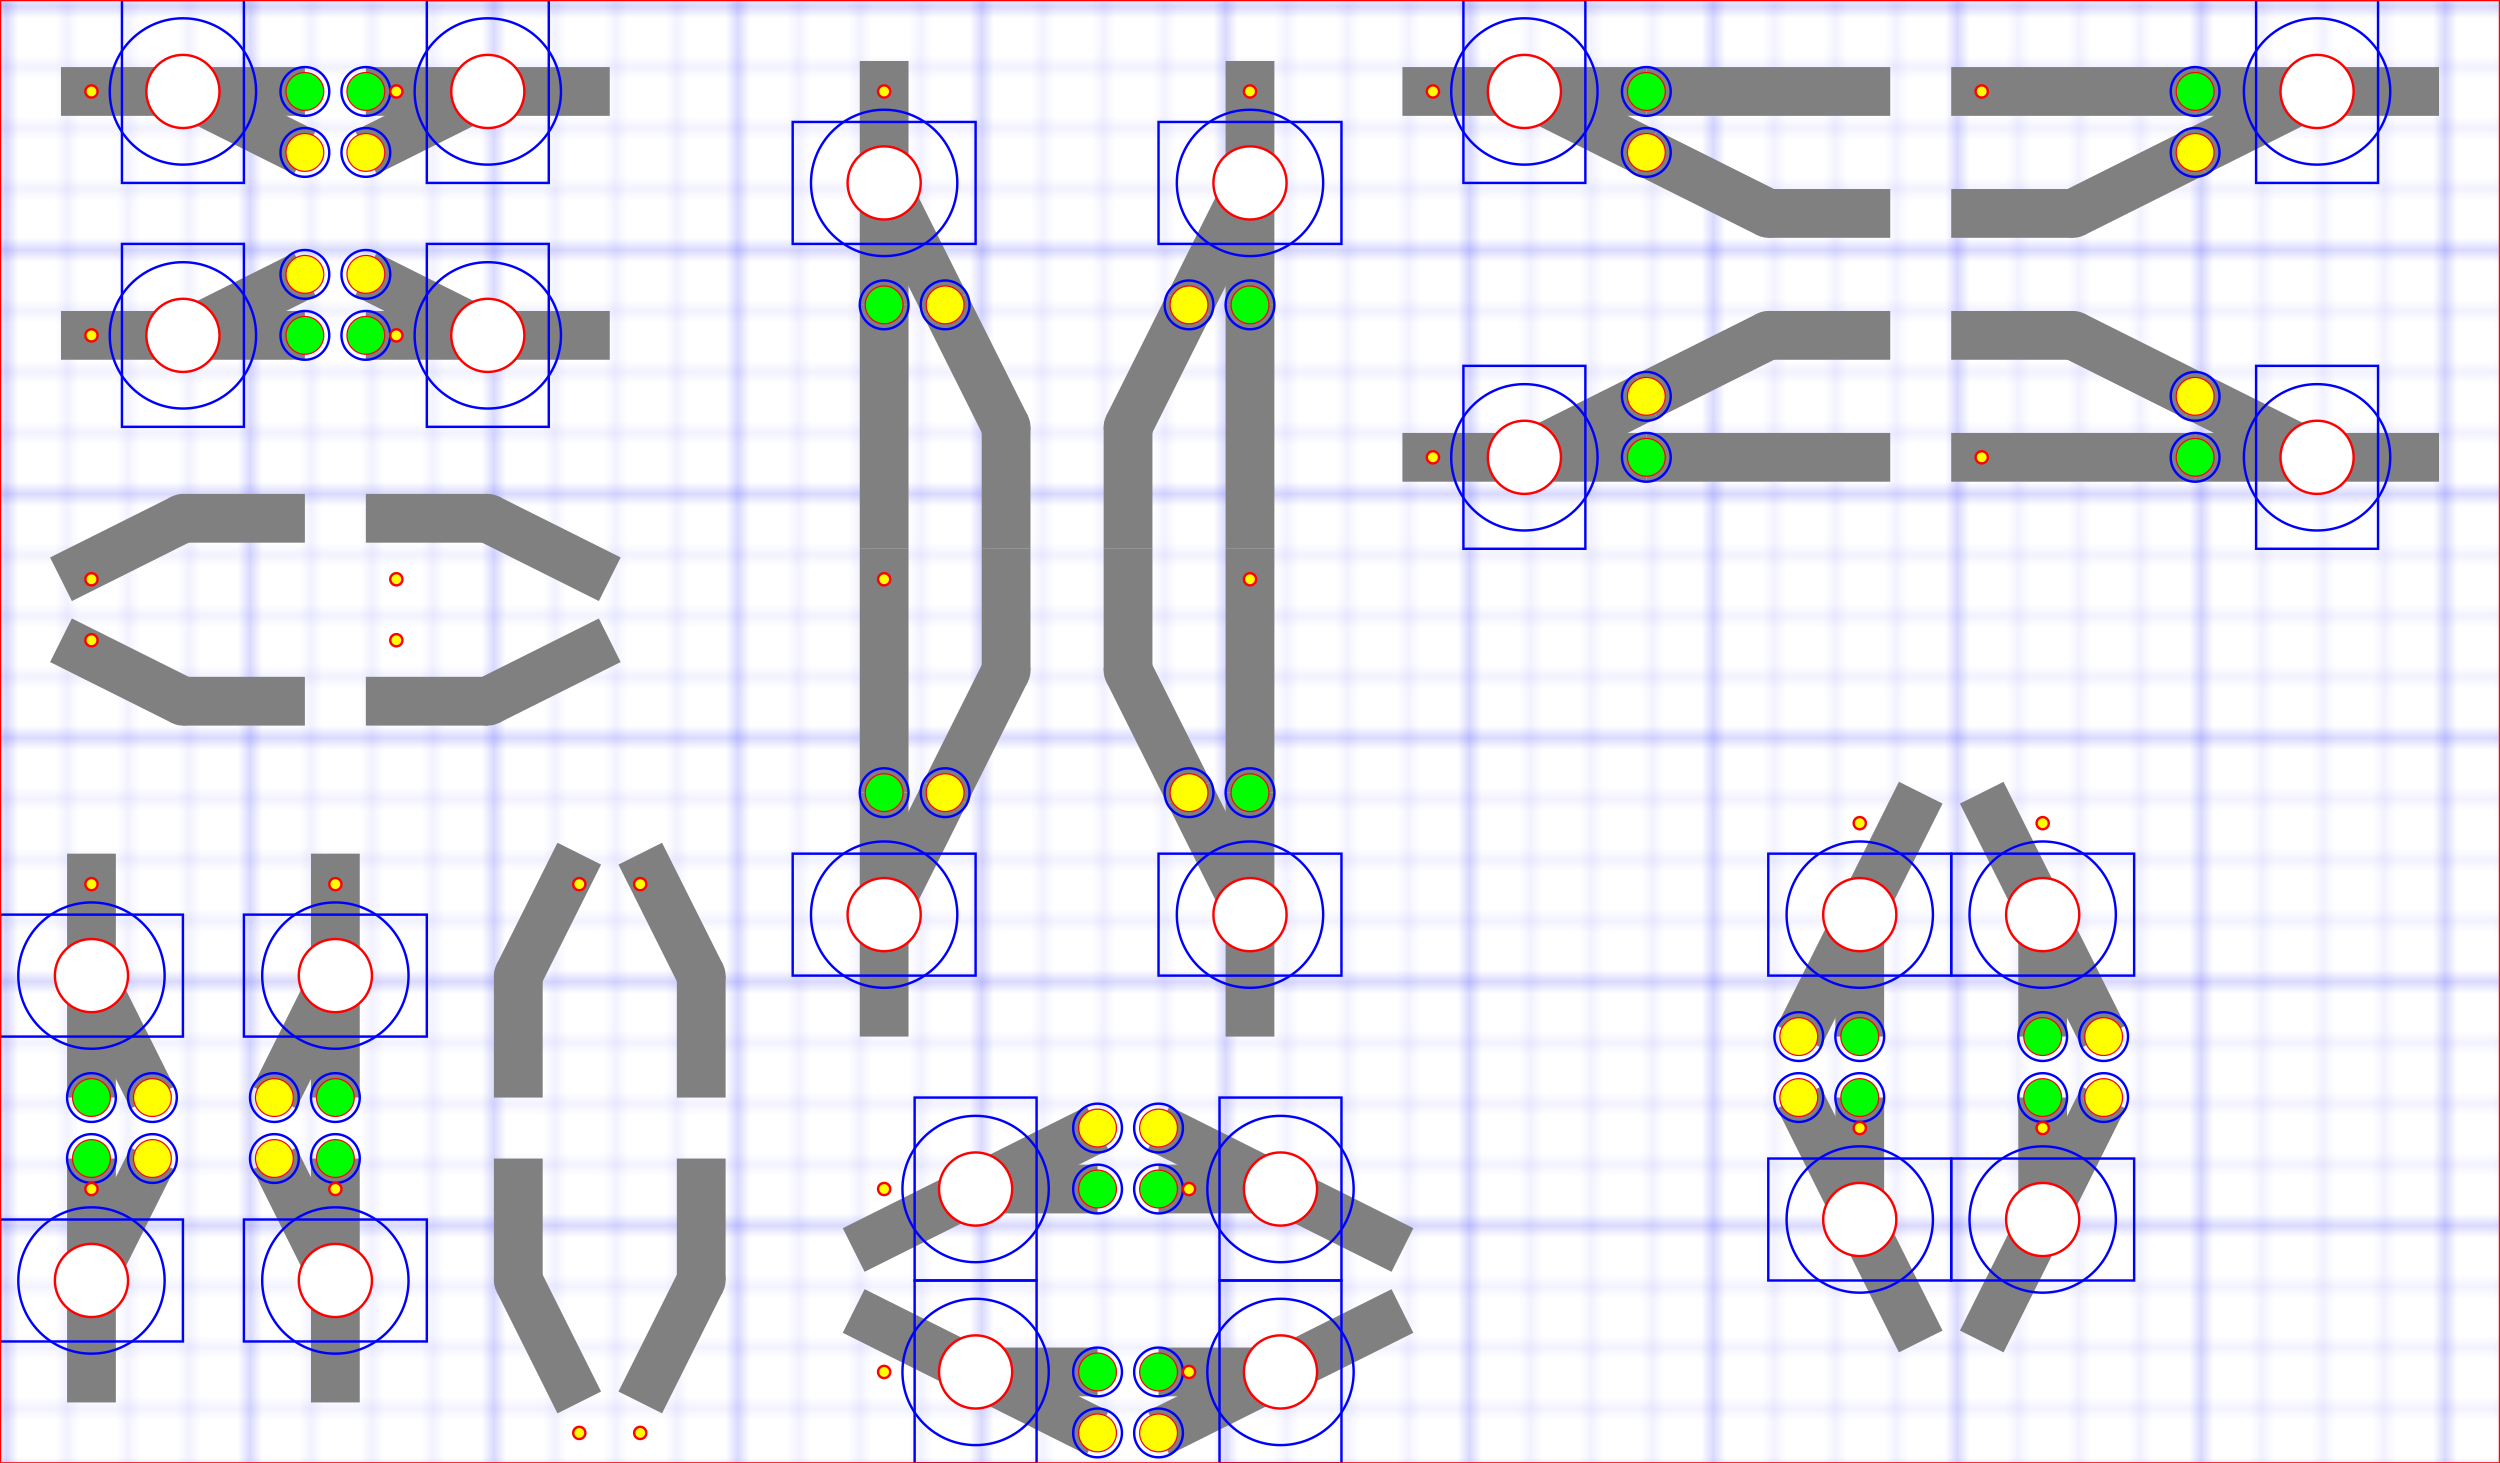 <?xml version="1.0" encoding="utf-8" ?>
<svg baseProfile="full" height="12.0cm" version="1.1" viewBox="0,0,205,120" width="20.5cm" xmlns="http://www.w3.org/2000/svg" xmlns:ev="http://www.w3.org/2001/xml-events" xmlns:inkscape="http://www.inkscape.org/namespaces/inkscape" xmlns:sodipodi="http://sodipodi.sourceforge.net/DTD/sodipodi-0.dtd" xmlns:xlink="http://www.w3.org/1999/xlink"><defs><pattern height="5" id="id3" patternUnits="userSpaceOnUse" width="5"><path d="M 5 0 L 0 0 0 5" fill="none" stroke="rgb(0%,0%,100%)" stroke-width="0.1" /></pattern><pattern height="20" id="id4" patternUnits="userSpaceOnUse" width="20"><rect fill="url(#id3) none" height="20" width="20" x="0" y="0" /><path d="M 20 0 L 0 0 0 20" fill="none" stroke="rgb(0%,0%,100%)" stroke-width="0.2" /></pattern></defs><g inkscape:groupmode="layer" inkscape:label="GridLayer" sodipodi:insensitive="1"><rect fill="white" height="120" width="205" x="0" y="0" /><rect fill="url(#id4) none" height="120" width="205" x="0" y="0" /></g><g inkscape:groupmode="layer" inkscape:label="Track" sodipodi:insensitive="1"><polyline fill="gray" points="24.106,20.711 14.106,25.711 15.894,29.289 25.894,24.289 24.106,20.711" stroke="none" /><polyline fill="gray" points="25,25.5 5,25.5 5,29.5 25,29.5 25,25.5" stroke="none" /><circle cx="15" cy="27.5" fill="white" r="3.0" /><polyline fill="gray" points="25.894,10.711 15.894,5.711 14.106,9.289 24.106,14.289 25.894,10.711" stroke="none" /><polyline fill="gray" points="25,5.5 5,5.5 5,9.5 25,9.5 25,5.5" stroke="none" /><circle cx="15" cy="7.5" fill="white" r="3.0" /><polyline fill="gray" points="29.106,24.289 39.106,29.289 40.894,25.711 30.894,20.711 29.106,24.289" stroke="none" /><polyline fill="gray" points="30,25.5 50,25.5 50,29.5 30,29.5 30,25.5" stroke="none" /><circle cx="40" cy="27.5" fill="white" r="3.0" /><polyline fill="gray" points="30.894,14.289 40.894,9.289 39.106,5.711 29.106,10.711 30.894,14.289" stroke="none" /><polyline fill="gray" points="30,5.5 50,5.5 50,9.5 30,9.5 30,5.5" stroke="none" /><circle cx="40" cy="7.5" fill="white" r="3.0" /><circle cx="15" cy="42.5" fill="gray" r="2.0" /><polyline fill="gray" points="25,40.5 15,40.5 15,44.5 25,44.5 25,40.5" stroke="none" /><polyline fill="gray" points="14.106,40.711 4.106,45.711 5.894,49.289 15.894,44.289 14.106,40.711" stroke="none" /><circle cx="40" cy="42.5" fill="gray" r="2.0" /><polyline fill="gray" points="30,40.5 40,40.5 40,44.5 30,44.5 30,40.5" stroke="none" /><polyline fill="gray" points="39.106,44.289 49.106,49.289 50.894,45.711 40.894,40.711 39.106,44.289" stroke="none" /><circle cx="15" cy="57.5" fill="gray" r="2.0" /><polyline fill="gray" points="25,55.5 15,55.5 15,59.5 25,59.5 25,55.5" stroke="none" /><polyline fill="gray" points="15.894,55.711 5.894,50.711 4.106,54.289 14.106,59.289 15.894,55.711" stroke="none" /><circle cx="40" cy="57.5" fill="gray" r="2.0" /><polyline fill="gray" points="30,55.5 40,55.5 40,59.5 30,59.5 30,55.5" stroke="none" /><polyline fill="gray" points="40.894,59.289 50.894,54.289 49.106,50.711 39.106,55.711 40.894,59.289" stroke="none" /><polyline fill="gray" points="14.289,89.106 9.289,79.106 5.711,80.894 10.711,90.894 14.289,89.106" stroke="none" /><polyline fill="gray" points="5.5,90 5.5,70 9.5,70 9.5,90 5.5,90" stroke="none" /><circle cx="7.5" cy="80" fill="white" r="3.0" /><polyline fill="gray" points="24.289,90.894 29.289,80.894 25.711,79.106 20.711,89.106 24.289,90.894" stroke="none" /><polyline fill="gray" points="25.5,90 25.5,70 29.5,70 29.5,90 25.5,90" stroke="none" /><circle cx="27.5" cy="80" fill="white" r="3.0" /><polyline fill="gray" points="10.711,94.106 5.711,104.106 9.289,105.894 14.289,95.894 10.711,94.106" stroke="none" /><polyline fill="gray" points="5.5,95 5.5,115 9.5,115 9.5,95 5.5,95" stroke="none" /><circle cx="7.5" cy="105" fill="white" r="3.0" /><polyline fill="gray" points="20.711,95.894 25.711,105.894 29.289,104.106 24.289,94.106 20.711,95.894" stroke="none" /><polyline fill="gray" points="25.5,95 25.5,115 29.5,115 29.5,95 25.5,95" stroke="none" /><circle cx="27.5" cy="105" fill="white" r="3.0" /><circle cx="57.5" cy="105" fill="gray" r="2.0" /><polyline fill="gray" points="55.5,95 55.5,105 59.5,105 59.5,95 55.5,95" stroke="none" /><polyline fill="gray" points="55.711,104.106 50.711,114.106 54.289,115.894 59.289,105.894 55.711,104.106" stroke="none" /><circle cx="42.5" cy="105" fill="gray" r="2.0" /><polyline fill="gray" points="40.5,95 40.5,105 44.5,105 44.5,95 40.5,95" stroke="none" /><polyline fill="gray" points="40.711,105.894 45.711,115.894 49.289,114.106 44.289,104.106 40.711,105.894" stroke="none" /><circle cx="57.5" cy="80" fill="gray" r="2.0" /><polyline fill="gray" points="55.5,90 55.5,80 59.5,80 59.5,90 55.5,90" stroke="none" /><polyline fill="gray" points="59.289,79.106 54.289,69.106 50.711,70.894 55.711,80.894 59.289,79.106" stroke="none" /><circle cx="42.5" cy="80" fill="gray" r="2.0" /><polyline fill="gray" points="40.5,90 40.5,80 44.5,80 44.5,90 40.5,90" stroke="none" /><polyline fill="gray" points="44.289,80.894 49.289,70.894 45.711,69.106 40.711,79.106 44.289,80.894" stroke="none" /><polyline fill="gray" points="79.289,24.106 74.289,14.106 70.711,15.894 75.711,25.894 79.289,24.106" stroke="none" /><polyline fill="gray" points="70.5,25 70.5,5 74.5,5 74.5,25 70.5,25" stroke="none" /><circle cx="72.5" cy="15" fill="white" r="3.0" /><circle cx="82.5" cy="35" fill="gray" r="2.0" /><polyline fill="gray" points="80.5,45 80.5,35 84.5,35 84.5,45 80.5,45" stroke="none" /><polyline fill="gray" points="84.289,34.106 79.289,24.106 75.711,25.894 80.711,35.894 84.289,34.106" stroke="none" /><polyline fill="gray" points="70.5,45 70.5,25 74.5,25 74.5,45 70.5,45" stroke="none" /><polyline fill="gray" points="99.289,25.894 104.289,15.894 100.711,14.106 95.711,24.106 99.289,25.894" stroke="none" /><polyline fill="gray" points="100.5,25 100.5,5 104.5,5 104.5,25 100.5,25" stroke="none" /><circle cx="102.5" cy="15" fill="white" r="3.0" /><circle cx="92.5" cy="35" fill="gray" r="2.0" /><polyline fill="gray" points="90.5,45 90.5,35 94.5,35 94.5,45 90.5,45" stroke="none" /><polyline fill="gray" points="94.289,35.894 99.289,25.894 95.711,24.106 90.711,34.106 94.289,35.894" stroke="none" /><polyline fill="gray" points="100.5,45 100.5,25 104.5,25 104.5,45 100.5,45" stroke="none" /><polyline fill="gray" points="75.711,64.106 70.711,74.106 74.289,75.894 79.289,65.894 75.711,64.106" stroke="none" /><polyline fill="gray" points="70.5,65 70.5,85 74.5,85 74.5,65 70.5,65" stroke="none" /><circle cx="72.5" cy="75" fill="white" r="3.0" /><circle cx="82.5" cy="55" fill="gray" r="2.0" /><polyline fill="gray" points="80.5,45 80.5,55 84.5,55 84.5,45 80.5,45" stroke="none" /><polyline fill="gray" points="80.711,54.106 75.711,64.106 79.289,65.894 84.289,55.894 80.711,54.106" stroke="none" /><polyline fill="gray" points="70.5,65 70.5,45 74.5,45 74.5,65 70.5,65" stroke="none" /><polyline fill="gray" points="95.711,65.894 100.711,75.894 104.289,74.106 99.289,64.106 95.711,65.894" stroke="none" /><polyline fill="gray" points="100.5,65 100.5,85 104.5,85 104.5,65 100.5,65" stroke="none" /><circle cx="102.5" cy="75" fill="white" r="3.0" /><circle cx="92.5" cy="55" fill="gray" r="2.0" /><polyline fill="gray" points="90.5,45 90.5,55 94.5,55 94.5,45 90.5,45" stroke="none" /><polyline fill="gray" points="90.711,55.894 95.711,65.894 99.289,64.106 94.289,54.106 90.711,55.894" stroke="none" /><polyline fill="gray" points="100.5,65 100.5,45 104.5,45 104.5,65 100.5,65" stroke="none" /><polyline fill="gray" points="135.894,10.711 125.894,5.711 124.106,9.289 134.106,14.289 135.894,10.711" stroke="none" /><polyline fill="gray" points="135,5.5 115,5.5 115,9.5 135,9.5 135,5.5" stroke="none" /><circle cx="125" cy="7.5" fill="white" r="3.0" /><circle cx="145" cy="17.5" fill="gray" r="2.0" /><polyline fill="gray" points="155,15.5 145,15.5 145,19.5 155,19.5 155,15.5" stroke="none" /><polyline fill="gray" points="145.894,15.711 135.894,10.711 134.106,14.289 144.106,19.289 145.894,15.711" stroke="none" /><polyline fill="gray" points="155,5.5 135,5.5 135,9.5 155,9.5 155,5.5" stroke="none" /><polyline fill="gray" points="180.894,14.289 190.894,9.289 189.106,5.711 179.106,10.711 180.894,14.289" stroke="none" /><polyline fill="gray" points="180,5.5 200,5.5 200,9.5 180,9.5 180,5.5" stroke="none" /><circle cx="190" cy="7.5" fill="white" r="3.0" /><circle cx="170" cy="17.5" fill="gray" r="2.0" /><polyline fill="gray" points="160,15.5 170,15.5 170,19.5 160,19.5 160,15.5" stroke="none" /><polyline fill="gray" points="170.894,19.289 180.894,14.289 179.106,10.711 169.106,15.711 170.894,19.289" stroke="none" /><polyline fill="gray" points="180,5.5 160,5.5 160,9.5 180,9.5 180,5.5" stroke="none" /><polyline fill="gray" points="134.106,30.711 124.106,35.711 125.894,39.289 135.894,34.289 134.106,30.711" stroke="none" /><polyline fill="gray" points="135,35.5 115,35.5 115,39.5 135,39.5 135,35.5" stroke="none" /><circle cx="125" cy="37.5" fill="white" r="3.0" /><circle cx="145" cy="27.5" fill="gray" r="2.0" /><polyline fill="gray" points="155,25.5 145,25.5 145,29.5 155,29.5 155,25.5" stroke="none" /><polyline fill="gray" points="144.106,25.711 134.106,30.711 135.894,34.289 145.894,29.289 144.106,25.711" stroke="none" /><polyline fill="gray" points="155,35.5 135,35.5 135,39.5 155,39.5 155,35.5" stroke="none" /><polyline fill="gray" points="179.106,34.289 189.106,39.289 190.894,35.711 180.894,30.711 179.106,34.289" stroke="none" /><polyline fill="gray" points="180,35.5 200,35.5 200,39.5 180,39.5 180,35.5" stroke="none" /><circle cx="190" cy="37.5" fill="white" r="3.0" /><circle cx="170" cy="27.5" fill="gray" r="2.0" /><polyline fill="gray" points="160,25.5 170,25.5 170,29.5 160,29.5 160,25.5" stroke="none" /><polyline fill="gray" points="169.106,29.289 179.106,34.289 180.894,30.711 170.894,25.711 169.106,29.289" stroke="none" /><polyline fill="gray" points="180,35.5 160,35.5 160,39.5 180,39.5 180,35.5" stroke="none" /><polyline fill="gray" points="90,95.5 80,95.5 80,99.5 90,99.5 90,95.5" stroke="none" /><polyline fill="gray" points="89.106,90.711 69.106,100.711 70.894,104.289 90.894,94.289 89.106,90.711" stroke="none" /><circle cx="80" cy="97.5" fill="white" r="3.0" /><polyline fill="gray" points="95,95.5 105,95.5 105,99.5 95,99.5 95,95.5" stroke="none" /><polyline fill="gray" points="94.106,94.289 114.106,104.289 115.894,100.711 95.894,90.711 94.106,94.289" stroke="none" /><circle cx="105" cy="97.5" fill="white" r="3.0" /><polyline fill="gray" points="90,110.5 80,110.5 80,114.5 90,114.5 90,110.5" stroke="none" /><polyline fill="gray" points="90.894,115.711 70.894,105.711 69.106,109.289 89.106,119.289 90.894,115.711" stroke="none" /><circle cx="80" cy="112.5" fill="white" r="3.0" /><polyline fill="gray" points="95,110.5 105,110.5 105,114.5 95,114.5 95,110.5" stroke="none" /><polyline fill="gray" points="95.894,119.289 115.894,109.289 114.106,105.711 94.106,115.711 95.894,119.289" stroke="none" /><circle cx="105" cy="112.5" fill="white" r="3.0" /><polyline fill="gray" points="150.5,85 150.5,75 154.5,75 154.5,85 150.5,85" stroke="none" /><polyline fill="gray" points="149.289,85.894 159.289,65.894 155.711,64.106 145.711,84.106 149.289,85.894" stroke="none" /><circle cx="152.5" cy="75" fill="white" r="3.0" /><polyline fill="gray" points="165.5,85 165.5,75 169.5,75 169.5,85 165.5,85" stroke="none" /><polyline fill="gray" points="174.289,84.106 164.289,64.106 160.711,65.894 170.711,85.894 174.289,84.106" stroke="none" /><circle cx="167.5" cy="75" fill="white" r="3.0" /><polyline fill="gray" points="150.5,90 150.5,100 154.5,100 154.5,90 150.5,90" stroke="none" /><polyline fill="gray" points="145.711,90.894 155.711,110.894 159.289,109.106 149.289,89.106 145.711,90.894" stroke="none" /><circle cx="152.5" cy="100" fill="white" r="3.0" /><polyline fill="gray" points="165.5,90 165.5,100 169.5,100 169.5,90 165.5,90" stroke="none" /><polyline fill="gray" points="170.711,89.106 160.711,109.106 164.289,110.894 174.289,90.894 170.711,89.106" stroke="none" /><circle cx="167.5" cy="100" fill="white" r="3.0" /></g><g inkscape:groupmode="layer" inkscape:label="Cut" sodipodi:insensitive="1"><circle cx="15" cy="27.5" fill="none" r="3.0" stroke="red" stroke-width="0.2" /><circle cx="15" cy="27.5" fill="none" r="6.0" stroke="blue" stroke-width="0.2" /><rect fill="none" height="15" stroke="blue" stroke-width="0.2" width="10" x="10" y="20.0" /><circle cx="25" cy="27.5" fill="none" r="1.5" stroke="red" stroke-width="0.2" /><circle cx="25" cy="27.5" fill="none" r="2.0" stroke="blue" stroke-width="0.2" /><circle cx="25" cy="22.5" fill="none" r="1.5" stroke="red" stroke-width="0.2" /><circle cx="25" cy="22.5" fill="none" r="2.0" stroke="blue" stroke-width="0.2" /><circle cx="15" cy="7.5" fill="none" r="3.0" stroke="red" stroke-width="0.2" /><circle cx="15" cy="7.5" fill="none" r="6.0" stroke="blue" stroke-width="0.2" /><rect fill="none" height="15" stroke="blue" stroke-width="0.2" width="10" x="10" y="0.0" /><circle cx="25" cy="7.5" fill="none" r="1.5" stroke="red" stroke-width="0.2" /><circle cx="25" cy="7.5" fill="none" r="2.0" stroke="blue" stroke-width="0.2" /><circle cx="25" cy="12.5" fill="none" r="1.5" stroke="red" stroke-width="0.2" /><circle cx="25" cy="12.5" fill="none" r="2.0" stroke="blue" stroke-width="0.2" /><circle cx="40" cy="27.5" fill="none" r="3.0" stroke="red" stroke-width="0.2" /><circle cx="40" cy="27.5" fill="none" r="6.0" stroke="blue" stroke-width="0.2" /><rect fill="none" height="15" stroke="blue" stroke-width="0.2" width="10" x="35" y="20.0" /><circle cx="30" cy="27.5" fill="none" r="1.5" stroke="red" stroke-width="0.2" /><circle cx="30" cy="27.5" fill="none" r="2.0" stroke="blue" stroke-width="0.2" /><circle cx="30" cy="22.5" fill="none" r="1.5" stroke="red" stroke-width="0.2" /><circle cx="30" cy="22.5" fill="none" r="2.0" stroke="blue" stroke-width="0.2" /><circle cx="40" cy="7.5" fill="none" r="3.0" stroke="red" stroke-width="0.2" /><circle cx="40" cy="7.5" fill="none" r="6.0" stroke="blue" stroke-width="0.2" /><rect fill="none" height="15" stroke="blue" stroke-width="0.2" width="10" x="35" y="0.0" /><circle cx="30" cy="7.5" fill="none" r="1.5" stroke="red" stroke-width="0.2" /><circle cx="30" cy="7.5" fill="none" r="2.0" stroke="blue" stroke-width="0.2" /><circle cx="30" cy="12.5" fill="none" r="1.5" stroke="red" stroke-width="0.2" /><circle cx="30" cy="12.5" fill="none" r="2.0" stroke="blue" stroke-width="0.2" /><circle cx="7.5" cy="80" fill="none" r="3.0" stroke="red" stroke-width="0.2" /><circle cx="7.5" cy="80" fill="none" r="6.0" stroke="blue" stroke-width="0.2" /><rect fill="none" height="10" stroke="blue" stroke-width="0.2" width="15" x="0.0" y="75" /><circle cx="7.5" cy="90" fill="none" r="1.5" stroke="red" stroke-width="0.2" /><circle cx="7.5" cy="90" fill="none" r="2.0" stroke="blue" stroke-width="0.2" /><circle cx="12.5" cy="90" fill="none" r="1.5" stroke="red" stroke-width="0.2" /><circle cx="12.5" cy="90" fill="none" r="2.0" stroke="blue" stroke-width="0.2" /><circle cx="27.5" cy="80" fill="none" r="3.0" stroke="red" stroke-width="0.2" /><circle cx="27.5" cy="80" fill="none" r="6.0" stroke="blue" stroke-width="0.2" /><rect fill="none" height="10" stroke="blue" stroke-width="0.2" width="15" x="20.0" y="75" /><circle cx="27.5" cy="90" fill="none" r="1.5" stroke="red" stroke-width="0.2" /><circle cx="27.5" cy="90" fill="none" r="2.0" stroke="blue" stroke-width="0.2" /><circle cx="22.5" cy="90" fill="none" r="1.5" stroke="red" stroke-width="0.2" /><circle cx="22.5" cy="90" fill="none" r="2.0" stroke="blue" stroke-width="0.2" /><circle cx="7.5" cy="105" fill="none" r="3.0" stroke="red" stroke-width="0.2" /><circle cx="7.5" cy="105" fill="none" r="6.0" stroke="blue" stroke-width="0.2" /><rect fill="none" height="10" stroke="blue" stroke-width="0.2" width="15" x="0.0" y="100" /><circle cx="7.5" cy="95" fill="none" r="1.5" stroke="red" stroke-width="0.2" /><circle cx="7.5" cy="95" fill="none" r="2.0" stroke="blue" stroke-width="0.2" /><circle cx="12.5" cy="95" fill="none" r="1.5" stroke="red" stroke-width="0.2" /><circle cx="12.5" cy="95" fill="none" r="2.0" stroke="blue" stroke-width="0.2" /><circle cx="27.5" cy="105" fill="none" r="3.0" stroke="red" stroke-width="0.2" /><circle cx="27.5" cy="105" fill="none" r="6.0" stroke="blue" stroke-width="0.2" /><rect fill="none" height="10" stroke="blue" stroke-width="0.2" width="15" x="20.0" y="100" /><circle cx="27.5" cy="95" fill="none" r="1.5" stroke="red" stroke-width="0.2" /><circle cx="27.5" cy="95" fill="none" r="2.0" stroke="blue" stroke-width="0.2" /><circle cx="22.5" cy="95" fill="none" r="1.5" stroke="red" stroke-width="0.2" /><circle cx="22.5" cy="95" fill="none" r="2.0" stroke="blue" stroke-width="0.2" /><circle cx="72.5" cy="15" fill="none" r="3.0" stroke="red" stroke-width="0.2" /><circle cx="72.5" cy="15" fill="none" r="6.0" stroke="blue" stroke-width="0.2" /><rect fill="none" height="10" stroke="blue" stroke-width="0.2" width="15" x="65.0" y="10" /><circle cx="72.5" cy="25" fill="none" r="1.5" stroke="red" stroke-width="0.2" /><circle cx="72.5" cy="25" fill="none" r="2.0" stroke="blue" stroke-width="0.2" /><circle cx="77.5" cy="25" fill="none" r="1.5" stroke="red" stroke-width="0.2" /><circle cx="77.5" cy="25" fill="none" r="2.0" stroke="blue" stroke-width="0.2" /><circle cx="102.5" cy="15" fill="none" r="3.0" stroke="red" stroke-width="0.2" /><circle cx="102.5" cy="15" fill="none" r="6.0" stroke="blue" stroke-width="0.2" /><rect fill="none" height="10" stroke="blue" stroke-width="0.2" width="15" x="95.0" y="10" /><circle cx="102.5" cy="25" fill="none" r="1.5" stroke="red" stroke-width="0.2" /><circle cx="102.5" cy="25" fill="none" r="2.0" stroke="blue" stroke-width="0.2" /><circle cx="97.5" cy="25" fill="none" r="1.5" stroke="red" stroke-width="0.2" /><circle cx="97.5" cy="25" fill="none" r="2.0" stroke="blue" stroke-width="0.2" /><circle cx="72.5" cy="75" fill="none" r="3.0" stroke="red" stroke-width="0.2" /><circle cx="72.5" cy="75" fill="none" r="6.0" stroke="blue" stroke-width="0.2" /><rect fill="none" height="10" stroke="blue" stroke-width="0.2" width="15" x="65.0" y="70" /><circle cx="72.5" cy="65" fill="none" r="1.5" stroke="red" stroke-width="0.2" /><circle cx="72.5" cy="65" fill="none" r="2.0" stroke="blue" stroke-width="0.2" /><circle cx="77.5" cy="65" fill="none" r="1.5" stroke="red" stroke-width="0.2" /><circle cx="77.5" cy="65" fill="none" r="2.0" stroke="blue" stroke-width="0.2" /><circle cx="102.5" cy="75" fill="none" r="3.0" stroke="red" stroke-width="0.2" /><circle cx="102.5" cy="75" fill="none" r="6.0" stroke="blue" stroke-width="0.2" /><rect fill="none" height="10" stroke="blue" stroke-width="0.2" width="15" x="95.0" y="70" /><circle cx="102.5" cy="65" fill="none" r="1.5" stroke="red" stroke-width="0.2" /><circle cx="102.5" cy="65" fill="none" r="2.0" stroke="blue" stroke-width="0.2" /><circle cx="97.5" cy="65" fill="none" r="1.5" stroke="red" stroke-width="0.2" /><circle cx="97.5" cy="65" fill="none" r="2.0" stroke="blue" stroke-width="0.2" /><circle cx="125" cy="7.5" fill="none" r="3.0" stroke="red" stroke-width="0.2" /><circle cx="125" cy="7.5" fill="none" r="6.0" stroke="blue" stroke-width="0.2" /><rect fill="none" height="15" stroke="blue" stroke-width="0.2" width="10" x="120" y="0.0" /><circle cx="135" cy="7.5" fill="none" r="1.5" stroke="red" stroke-width="0.2" /><circle cx="135" cy="7.5" fill="none" r="2.0" stroke="blue" stroke-width="0.2" /><circle cx="135" cy="12.5" fill="none" r="1.5" stroke="red" stroke-width="0.2" /><circle cx="135" cy="12.5" fill="none" r="2.0" stroke="blue" stroke-width="0.2" /><circle cx="190" cy="7.5" fill="none" r="3.0" stroke="red" stroke-width="0.2" /><circle cx="190" cy="7.5" fill="none" r="6.0" stroke="blue" stroke-width="0.2" /><rect fill="none" height="15" stroke="blue" stroke-width="0.2" width="10" x="185" y="0.0" /><circle cx="180" cy="7.5" fill="none" r="1.5" stroke="red" stroke-width="0.2" /><circle cx="180" cy="7.5" fill="none" r="2.0" stroke="blue" stroke-width="0.2" /><circle cx="180" cy="12.5" fill="none" r="1.5" stroke="red" stroke-width="0.2" /><circle cx="180" cy="12.5" fill="none" r="2.0" stroke="blue" stroke-width="0.2" /><circle cx="125" cy="37.5" fill="none" r="3.0" stroke="red" stroke-width="0.2" /><circle cx="125" cy="37.5" fill="none" r="6.0" stroke="blue" stroke-width="0.2" /><rect fill="none" height="15" stroke="blue" stroke-width="0.2" width="10" x="120" y="30.0" /><circle cx="135" cy="37.5" fill="none" r="1.5" stroke="red" stroke-width="0.2" /><circle cx="135" cy="37.5" fill="none" r="2.0" stroke="blue" stroke-width="0.2" /><circle cx="135" cy="32.5" fill="none" r="1.5" stroke="red" stroke-width="0.2" /><circle cx="135" cy="32.5" fill="none" r="2.0" stroke="blue" stroke-width="0.2" /><circle cx="190" cy="37.5" fill="none" r="3.0" stroke="red" stroke-width="0.2" /><circle cx="190" cy="37.5" fill="none" r="6.0" stroke="blue" stroke-width="0.2" /><rect fill="none" height="15" stroke="blue" stroke-width="0.2" width="10" x="185" y="30.0" /><circle cx="180" cy="37.5" fill="none" r="1.5" stroke="red" stroke-width="0.2" /><circle cx="180" cy="37.5" fill="none" r="2.0" stroke="blue" stroke-width="0.2" /><circle cx="180" cy="32.5" fill="none" r="1.5" stroke="red" stroke-width="0.2" /><circle cx="180" cy="32.5" fill="none" r="2.0" stroke="blue" stroke-width="0.2" /><circle cx="80" cy="97.5" fill="none" r="3.0" stroke="red" stroke-width="0.2" /><circle cx="80" cy="97.5" fill="none" r="6.0" stroke="blue" stroke-width="0.2" /><rect fill="none" height="15" stroke="blue" stroke-width="0.2" width="10" x="75" y="90.0" /><circle cx="90" cy="92.5" fill="none" r="1.5" stroke="red" stroke-width="0.2" /><circle cx="90" cy="92.5" fill="none" r="2.0" stroke="blue" stroke-width="0.2" /><circle cx="90" cy="97.5" fill="none" r="1.5" stroke="red" stroke-width="0.2" /><circle cx="90" cy="97.5" fill="none" r="2.0" stroke="blue" stroke-width="0.2" /><circle cx="105" cy="97.5" fill="none" r="3.0" stroke="red" stroke-width="0.2" /><circle cx="105" cy="97.5" fill="none" r="6.0" stroke="blue" stroke-width="0.2" /><rect fill="none" height="15" stroke="blue" stroke-width="0.2" width="10" x="100" y="90.0" /><circle cx="95" cy="92.5" fill="none" r="1.5" stroke="red" stroke-width="0.2" /><circle cx="95" cy="92.5" fill="none" r="2.0" stroke="blue" stroke-width="0.2" /><circle cx="95" cy="97.5" fill="none" r="1.5" stroke="red" stroke-width="0.2" /><circle cx="95" cy="97.5" fill="none" r="2.0" stroke="blue" stroke-width="0.2" /><circle cx="80" cy="112.5" fill="none" r="3.0" stroke="red" stroke-width="0.2" /><circle cx="80" cy="112.5" fill="none" r="6.0" stroke="blue" stroke-width="0.2" /><rect fill="none" height="15" stroke="blue" stroke-width="0.2" width="10" x="75" y="105.0" /><circle cx="90" cy="117.5" fill="none" r="1.5" stroke="red" stroke-width="0.2" /><circle cx="90" cy="117.5" fill="none" r="2.0" stroke="blue" stroke-width="0.2" /><circle cx="90" cy="112.5" fill="none" r="1.5" stroke="red" stroke-width="0.2" /><circle cx="90" cy="112.5" fill="none" r="2.0" stroke="blue" stroke-width="0.2" /><circle cx="105" cy="112.5" fill="none" r="3.0" stroke="red" stroke-width="0.2" /><circle cx="105" cy="112.5" fill="none" r="6.0" stroke="blue" stroke-width="0.2" /><rect fill="none" height="15" stroke="blue" stroke-width="0.2" width="10" x="100" y="105.0" /><circle cx="95" cy="117.5" fill="none" r="1.5" stroke="red" stroke-width="0.2" /><circle cx="95" cy="117.5" fill="none" r="2.0" stroke="blue" stroke-width="0.2" /><circle cx="95" cy="112.5" fill="none" r="1.5" stroke="red" stroke-width="0.2" /><circle cx="95" cy="112.5" fill="none" r="2.0" stroke="blue" stroke-width="0.2" /><circle cx="152.5" cy="75" fill="none" r="3.0" stroke="red" stroke-width="0.2" /><circle cx="152.5" cy="75" fill="none" r="6.0" stroke="blue" stroke-width="0.2" /><rect fill="none" height="10" stroke="blue" stroke-width="0.2" width="15" x="145.0" y="70" /><circle cx="147.5" cy="85" fill="none" r="1.5" stroke="red" stroke-width="0.2" /><circle cx="147.5" cy="85" fill="none" r="2.0" stroke="blue" stroke-width="0.2" /><circle cx="152.5" cy="85" fill="none" r="1.5" stroke="red" stroke-width="0.2" /><circle cx="152.5" cy="85" fill="none" r="2.0" stroke="blue" stroke-width="0.2" /><circle cx="167.5" cy="75" fill="none" r="3.0" stroke="red" stroke-width="0.2" /><circle cx="167.5" cy="75" fill="none" r="6.0" stroke="blue" stroke-width="0.2" /><rect fill="none" height="10" stroke="blue" stroke-width="0.2" width="15" x="160.0" y="70" /><circle cx="172.5" cy="85" fill="none" r="1.5" stroke="red" stroke-width="0.2" /><circle cx="172.5" cy="85" fill="none" r="2.0" stroke="blue" stroke-width="0.2" /><circle cx="167.5" cy="85" fill="none" r="1.5" stroke="red" stroke-width="0.2" /><circle cx="167.5" cy="85" fill="none" r="2.0" stroke="blue" stroke-width="0.2" /><circle cx="152.5" cy="100" fill="none" r="3.0" stroke="red" stroke-width="0.2" /><circle cx="152.5" cy="100" fill="none" r="6.0" stroke="blue" stroke-width="0.2" /><rect fill="none" height="10" stroke="blue" stroke-width="0.2" width="15" x="145.0" y="95" /><circle cx="147.5" cy="90" fill="none" r="1.5" stroke="red" stroke-width="0.2" /><circle cx="147.5" cy="90" fill="none" r="2.0" stroke="blue" stroke-width="0.2" /><circle cx="152.5" cy="90" fill="none" r="1.5" stroke="red" stroke-width="0.2" /><circle cx="152.5" cy="90" fill="none" r="2.0" stroke="blue" stroke-width="0.2" /><circle cx="167.5" cy="100" fill="none" r="3.0" stroke="red" stroke-width="0.2" /><circle cx="167.5" cy="100" fill="none" r="6.0" stroke="blue" stroke-width="0.2" /><rect fill="none" height="10" stroke="blue" stroke-width="0.2" width="15" x="160.0" y="95" /><circle cx="172.5" cy="90" fill="none" r="1.5" stroke="red" stroke-width="0.2" /><circle cx="172.5" cy="90" fill="none" r="2.0" stroke="blue" stroke-width="0.2" /><circle cx="167.5" cy="90" fill="none" r="1.5" stroke="red" stroke-width="0.2" /><circle cx="167.5" cy="90" fill="none" r="2.0" stroke="blue" stroke-width="0.2" /></g><g inkscape:groupmode="layer" inkscape:label="Led" sodipodi:insensitive="1"><circle cx="7.5" cy="27.5" fill="yellow" r="0.5" stroke="red" stroke-width="0.2" /><circle cx="7.5" cy="7.5" fill="yellow" r="0.5" stroke="red" stroke-width="0.2" /><circle cx="32.5" cy="27.5" fill="yellow" r="0.5" stroke="red" stroke-width="0.2" /><circle cx="32.5" cy="7.5" fill="yellow" r="0.5" stroke="red" stroke-width="0.2" /><circle cx="7.5" cy="47.5" fill="yellow" r="0.5" stroke="red" stroke-width="0.2" /><circle cx="32.5" cy="47.5" fill="yellow" r="0.5" stroke="red" stroke-width="0.2" /><circle cx="7.5" cy="52.5" fill="yellow" r="0.5" stroke="red" stroke-width="0.2" /><circle cx="32.5" cy="52.5" fill="yellow" r="0.5" stroke="red" stroke-width="0.2" /><circle cx="7.5" cy="72.5" fill="yellow" r="0.5" stroke="red" stroke-width="0.2" /><circle cx="27.5" cy="72.5" fill="yellow" r="0.5" stroke="red" stroke-width="0.2" /><circle cx="7.5" cy="97.5" fill="yellow" r="0.5" stroke="red" stroke-width="0.2" /><circle cx="27.5" cy="97.5" fill="yellow" r="0.5" stroke="red" stroke-width="0.2" /><circle cx="52.5" cy="117.5" fill="yellow" r="0.5" stroke="red" stroke-width="0.2" /><circle cx="47.5" cy="117.5" fill="yellow" r="0.5" stroke="red" stroke-width="0.2" /><circle cx="52.5" cy="72.5" fill="yellow" r="0.5" stroke="red" stroke-width="0.2" /><circle cx="47.5" cy="72.5" fill="yellow" r="0.5" stroke="red" stroke-width="0.2" /><circle cx="72.5" cy="7.5" fill="yellow" r="0.5" stroke="red" stroke-width="0.2" /><circle cx="102.5" cy="7.5" fill="yellow" r="0.5" stroke="red" stroke-width="0.2" /><circle cx="72.5" cy="47.5" fill="yellow" r="0.5" stroke="red" stroke-width="0.2" /><circle cx="102.5" cy="47.5" fill="yellow" r="0.5" stroke="red" stroke-width="0.2" /><circle cx="117.5" cy="7.5" fill="yellow" r="0.5" stroke="red" stroke-width="0.2" /><circle cx="162.5" cy="7.5" fill="yellow" r="0.5" stroke="red" stroke-width="0.2" /><circle cx="117.5" cy="37.5" fill="yellow" r="0.5" stroke="red" stroke-width="0.2" /><circle cx="162.5" cy="37.5" fill="yellow" r="0.5" stroke="red" stroke-width="0.2" /><circle cx="72.5" cy="97.5" fill="yellow" r="0.5" stroke="red" stroke-width="0.2" /><circle cx="97.5" cy="97.5" fill="yellow" r="0.5" stroke="red" stroke-width="0.2" /><circle cx="72.5" cy="112.5" fill="yellow" r="0.5" stroke="red" stroke-width="0.2" /><circle cx="97.5" cy="112.5" fill="yellow" r="0.5" stroke="red" stroke-width="0.2" /><circle cx="152.5" cy="67.5" fill="yellow" r="0.5" stroke="red" stroke-width="0.2" /><circle cx="167.5" cy="67.5" fill="yellow" r="0.5" stroke="red" stroke-width="0.2" /><circle cx="152.5" cy="92.5" fill="yellow" r="0.5" stroke="red" stroke-width="0.2" /><circle cx="167.5" cy="92.5" fill="yellow" r="0.5" stroke="red" stroke-width="0.2" /><circle cx="25" cy="27.5" fill="lime" r="1.5" /><circle cx="25" cy="22.5" fill="yellow" r="1.5" /><circle cx="25" cy="7.5" fill="lime" r="1.5" /><circle cx="25" cy="12.5" fill="yellow" r="1.5" /><circle cx="30" cy="27.5" fill="lime" r="1.5" /><circle cx="30" cy="22.5" fill="yellow" r="1.5" /><circle cx="30" cy="7.5" fill="lime" r="1.5" /><circle cx="30" cy="12.5" fill="yellow" r="1.5" /><circle cx="7.5" cy="90" fill="lime" r="1.5" /><circle cx="12.5" cy="90" fill="yellow" r="1.5" /><circle cx="27.5" cy="90" fill="lime" r="1.5" /><circle cx="22.5" cy="90" fill="yellow" r="1.5" /><circle cx="7.5" cy="95" fill="lime" r="1.5" /><circle cx="12.5" cy="95" fill="yellow" r="1.5" /><circle cx="27.5" cy="95" fill="lime" r="1.5" /><circle cx="22.5" cy="95" fill="yellow" r="1.5" /><circle cx="72.5" cy="25" fill="lime" r="1.5" /><circle cx="77.5" cy="25" fill="yellow" r="1.5" /><circle cx="102.5" cy="25" fill="lime" r="1.5" /><circle cx="97.5" cy="25" fill="yellow" r="1.5" /><circle cx="72.5" cy="65" fill="lime" r="1.5" /><circle cx="77.5" cy="65" fill="yellow" r="1.5" /><circle cx="102.5" cy="65" fill="lime" r="1.5" /><circle cx="97.5" cy="65" fill="yellow" r="1.5" /><circle cx="135" cy="7.5" fill="lime" r="1.5" /><circle cx="135" cy="12.5" fill="yellow" r="1.5" /><circle cx="180" cy="7.5" fill="lime" r="1.5" /><circle cx="180" cy="12.5" fill="yellow" r="1.5" /><circle cx="135" cy="37.5" fill="lime" r="1.5" /><circle cx="135" cy="32.5" fill="yellow" r="1.5" /><circle cx="180" cy="37.5" fill="lime" r="1.5" /><circle cx="180" cy="32.5" fill="yellow" r="1.5" /><circle cx="90" cy="92.5" fill="yellow" r="1.5" /><circle cx="90" cy="97.5" fill="lime" r="1.5" /><circle cx="95" cy="92.5" fill="yellow" r="1.5" /><circle cx="95" cy="97.5" fill="lime" r="1.5" /><circle cx="90" cy="117.5" fill="yellow" r="1.5" /><circle cx="90" cy="112.5" fill="lime" r="1.5" /><circle cx="95" cy="117.5" fill="yellow" r="1.5" /><circle cx="95" cy="112.5" fill="lime" r="1.5" /><circle cx="147.5" cy="85" fill="yellow" r="1.5" /><circle cx="152.5" cy="85" fill="lime" r="1.5" /><circle cx="172.5" cy="85" fill="yellow" r="1.5" /><circle cx="167.5" cy="85" fill="lime" r="1.5" /><circle cx="147.5" cy="90" fill="yellow" r="1.5" /><circle cx="152.5" cy="90" fill="lime" r="1.5" /><circle cx="172.5" cy="90" fill="yellow" r="1.5" /><circle cx="167.5" cy="90" fill="lime" r="1.5" /></g><g inkscape:groupmode="layer" inkscape:label="Outs" sodipodi:insensitive="1"><rect fill="none" height="120" stroke="red" stroke-width="0.2" width="205" x="0" y="0" /></g></svg>